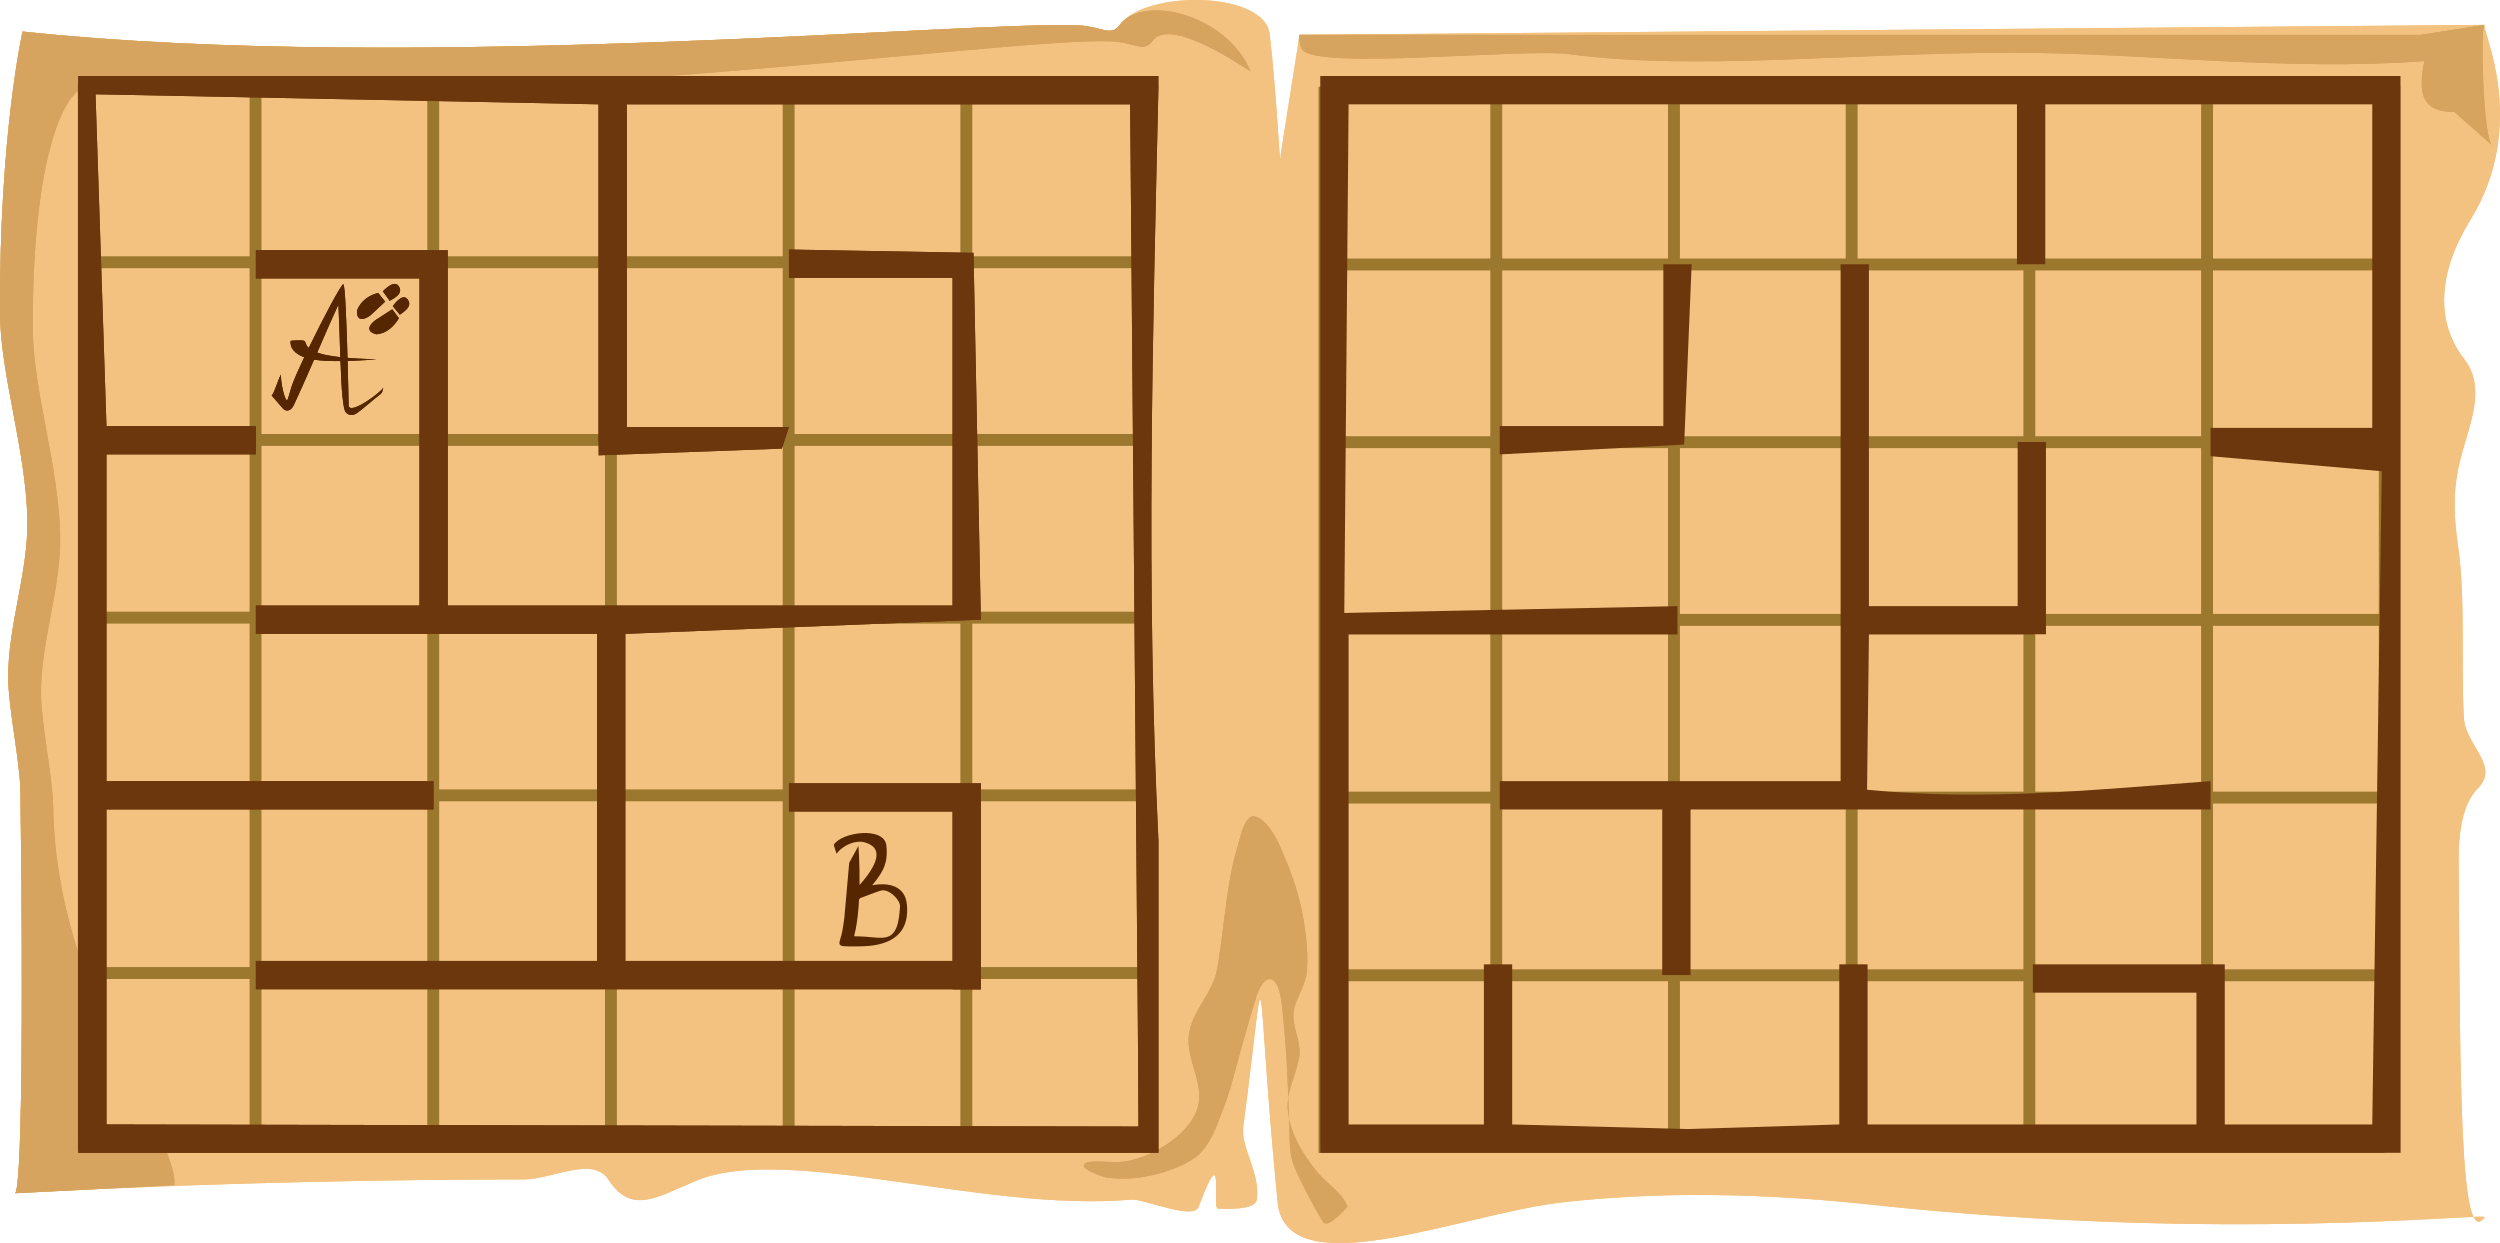 <?xml version="1.0" encoding="UTF-8" standalone="no"?>
<!-- Created with Inkscape (http://www.inkscape.org/) -->

<svg
   width="372.82mm"
   height="185.377mm"
   viewBox="0 0 372.82 185.377"
   version="1.1"
   id="svg1138"
   inkscape:version="1.1.1 (3bf5ae0d25, 2021-09-20)"
   sodipodi:docname="2022-UZ-03-taskbody.svg"
   xmlns:inkscape="http://www.inkscape.org/namespaces/inkscape"
   xmlns:sodipodi="http://sodipodi.sourceforge.net/DTD/sodipodi-0.dtd"
   xmlns="http://www.w3.org/2000/svg"
   xmlns:svg="http://www.w3.org/2000/svg"
   xmlns:serif="http://www.serif.com/">
  <sodipodi:namedview
     id="namedview1140"
     pagecolor="#ffffff"
     bordercolor="#666666"
     borderopacity="1.0"
     inkscape:pageshadow="2"
     inkscape:pageopacity="0.0"
     inkscape:pagecheckerboard="0"
     inkscape:document-units="mm"
     showgrid="false"
     inkscape:zoom="0.66368547"
     inkscape:cx="778.23009"
     inkscape:cy="220.73709"
     inkscape:window-width="1680"
     inkscape:window-height="1027"
     inkscape:window-x="1912"
     inkscape:window-y="-8"
     inkscape:window-maximized="1"
     inkscape:current-layer="layer1" />
  <defs
     id="defs1135" />
  <g
     inkscape:label="Ebene 1"
     inkscape:groupmode="layer"
     id="layer1"
     transform="translate(100.698,37.275)">
    <path
       d="m -97.332,-32.576 c 57.922,6.219 141.666,-1.661 157.586,-0.904 3.416,0.162 4.683,1.742 6.042,-0.087 3.918,-5.277 21.611,-5.01 22.348,1.368 1.251,10.832 1.501,21.457 1.656,17.901 l 2.806,-17.783 176.708,-1.486 c -0.505,0.69 6.744,14.735 -2.148,29.149 -4.823,7.821 -5.178,15.175 -0.892,20.677 3.387,4.347 0.762,9.749 -0.524,14.797 -1.061,4.155 -1.164,7.777 -0.394,13.06 1.156,7.961 0.405,17.726 0.884,25.719 0.243,4.094 5.45,7.09 2.04,10.5 -2.416,2.414 -2.844,7.189 -2.823,10.48 0.22,33.185 0.132,58.553 3.884,53.438 0.55,-0.749 -38.701,3.828 -91.149,-1.842 -16.523,-1.786 -31.996,-2.012 -46.429,-0.378 -14.976,1.696 -41.179,12.801 -42.436,-0.062 -3.517,-35.989 -1.365,-39.834 -5.104,-11.294 -0.425,3.248 2.461,6.739 2.033,10.834 -0.141,1.347 -2.669,1.603 -5.849,1.437 -0.916,-0.048 1.146,-10.989 -2.869,-0.232 -0.757,2.028 -8.234,-1.254 -10.024,-1.097 -22.076,1.945 -51.592,-8.425 -64.9,-2.812 -6.03,2.543 -9.682,5.053 -13.062,-0.161 -2.331,-3.596 -8.476,-0.045 -12.557,-0.041 -44.991,0.05 -76.695,2.162 -75.966,2.062 0.99,-0.135 1.279,-25.726 0.818,-59.956 -0.06,-4.446 -1.798,-12.338 -1.818,-16.911 -0.036,-7.955 3.015,-15.7 2.856,-23.643 -0.206,-10.321 -4.044,-21.651 -4.081,-30.771 -0.107,-26.676 3.364,-41.964 3.364,-41.964 z"
       style="clip-rule:evenodd;fill:#f3c280;fill-rule:evenodd;stroke-width:0.265;stroke-linejoin:round;stroke-miterlimit:2"
       id="path2" />
    <path
       d="m -97.332,-32.576 c 57.922,6.219 141.666,-1.661 157.586,-0.904 3.416,0.162 4.683,1.742 6.042,-0.087 3.918,-5.277 21.611,-5.01 22.348,1.368 1.251,10.832 1.501,21.457 1.656,17.901 l 2.806,-17.783 176.708,-1.486 c -0.505,0.69 6.744,14.735 -2.148,29.149 -4.823,7.821 -5.178,15.175 -0.892,20.677 3.387,4.347 0.762,9.749 -0.524,14.797 -1.061,4.155 -1.164,7.777 -0.394,13.06 1.156,7.961 0.405,17.726 0.884,25.719 0.243,4.094 5.45,7.09 2.04,10.5 -2.416,2.414 -2.844,7.189 -2.823,10.48 0.22,33.185 0.132,58.553 3.884,53.438 0.55,-0.749 -38.701,3.828 -91.149,-1.842 -16.523,-1.786 -31.996,-2.012 -46.429,-0.378 -14.976,1.696 -41.179,12.801 -42.436,-0.062 -3.517,-35.989 -1.365,-39.834 -5.104,-11.294 -0.425,3.248 2.461,6.739 2.033,10.834 -0.141,1.347 -2.669,1.603 -5.849,1.437 -0.916,-0.048 1.146,-10.989 -2.869,-0.232 -0.757,2.028 -8.234,-1.254 -10.024,-1.097 -22.076,1.945 -51.592,-8.425 -64.9,-2.812 -6.03,2.543 -9.682,5.053 -13.062,-0.161 -2.331,-3.596 -8.476,-0.045 -12.557,-0.041 -44.991,0.05 -76.695,2.162 -75.966,2.062 0.99,-0.135 1.279,-25.726 0.818,-59.956 -0.06,-4.446 -1.798,-12.338 -1.818,-16.911 -0.036,-7.955 3.015,-15.7 2.856,-23.643 -0.206,-10.321 -4.044,-21.651 -4.081,-30.771 -0.107,-26.676 3.364,-41.964 3.364,-41.964 z"
       style="clip-rule:evenodd;fill:#f3c280;fill-rule:evenodd;stroke-width:0.265;stroke-linejoin:round;stroke-miterlimit:2"
       id="path12" />
    <path
       d="m 100.251,142.69 c -0.81,-2.172 -2.999,-3.346 -4.389,-5.05 -2.218,-2.719 -4.046,-5.559 -4.487,-9.083 -0.352,-2.819 1.104,-5.291 1.642,-7.975 0.514,-2.566 -1.334,-4.932 -0.704,-7.505 0.38,-1.553 1.744,-3.755 1.876,-5.395 0.151,-1.858 0.062,-3.74 -0.169,-5.589 -0.638,-5.103 -1.738,-8.411 -3.81,-13.096 -0.609,-1.376 -2.062,-4.241 -3.939,-4.537 -0.809,-0.128 -1.572,1.551 -1.703,2.003 -0.657,2.255 -1.339,4.513 -1.756,6.825 -0.833,4.614 -1.198,9.304 -1.992,13.924 -0.621,3.612 -3.764,6.205 -4.222,9.851 -0.48,3.817 2.582,7.488 1.173,11.258 -1.401,3.748 -6.351,6.694 -10.086,7.505 -1.923,0.418 -3.909,-0.014 -5.839,0.154 -0.305,0.026 -0.651,0.115 -0.851,0.347 -0.671,0.779 3.004,1.951 3.161,1.974 2.488,0.366 4.587,0.216 7.024,-0.337 2.088,-0.474 4.804,-1.41 6.522,-2.743 1.435,-1.113 2.497,-3.185 3.134,-4.816 2.423,-6.207 2.151,-6.384 3.971,-12.767 0.644,-2.257 1.283,-4.517 2.005,-6.75 0.201,-0.623 0.878,-1.945 1.609,-2.124 1.745,-0.425 2.056,3.891 2.109,4.405 0.73,7.136 0.768,10.105 1.038,17.285 0.064,1.708 -0.011,3.937 0.51,5.605 0.592,1.895 3.498,7.277 4.56,8.931 0.682,1.061 3.612,-2.303 3.612,-2.303 z"
       style="clip-rule:evenodd;fill:#d6a45f;fill-rule:evenodd;stroke-width:0.265;stroke-linejoin:round;stroke-miterlimit:2"
       id="path22" />
    <path
       d="m 100.251,142.69 c -0.81,-2.172 -2.999,-3.346 -4.389,-5.05 -2.218,-2.719 -4.046,-5.559 -4.487,-9.083 -0.352,-2.819 1.104,-5.291 1.642,-7.975 0.514,-2.566 -1.334,-4.932 -0.704,-7.505 0.38,-1.553 1.744,-3.755 1.876,-5.395 0.151,-1.858 0.062,-3.74 -0.169,-5.589 -0.638,-5.103 -1.738,-8.411 -3.81,-13.096 -0.609,-1.376 -2.062,-4.241 -3.939,-4.537 -0.809,-0.128 -1.572,1.551 -1.703,2.003 -0.657,2.255 -1.339,4.513 -1.756,6.825 -0.833,4.614 -1.198,9.304 -1.992,13.924 -0.621,3.612 -3.764,6.205 -4.222,9.851 -0.48,3.817 2.582,7.488 1.173,11.258 -1.401,3.748 -6.351,6.694 -10.086,7.505 -1.923,0.418 -3.909,-0.014 -5.839,0.154 -0.305,0.026 -0.651,0.115 -0.851,0.347 -0.671,0.779 3.004,1.951 3.161,1.974 2.488,0.366 4.587,0.216 7.024,-0.337 2.088,-0.474 4.804,-1.41 6.522,-2.743 1.435,-1.113 2.497,-3.185 3.134,-4.816 2.423,-6.207 2.151,-6.384 3.971,-12.767 0.644,-2.257 1.283,-4.517 2.005,-6.75 0.201,-0.623 0.878,-1.945 1.609,-2.124 1.745,-0.425 2.056,3.891 2.109,4.405 0.73,7.136 0.768,10.105 1.038,17.285 0.064,1.708 -0.011,3.937 0.51,5.605 0.592,1.895 3.498,7.277 4.56,8.931 0.682,1.061 3.612,-2.303 3.612,-2.303 z"
       style="clip-rule:evenodd;fill:#d6a45f;fill-rule:evenodd;stroke-width:0.265;stroke-linejoin:round;stroke-miterlimit:2"
       id="path32" />
    <path
       d="m -74.698,139.46 c -3.664,0.189 -23.959,1.233 -23.774,1.208 0.99,-0.135 1.279,-25.726 0.818,-59.956 -0.06,-4.446 -1.798,-12.338 -1.818,-16.911 -0.036,-7.955 3.015,-15.7 2.856,-23.643 -0.206,-10.321 -4.044,-21.651 -4.081,-30.771 -0.107,-26.676 3.364,-41.964 3.364,-41.964 57.922,6.219 141.666,-1.661 157.586,-0.904 3.416,0.162 4.683,1.742 6.042,-0.087 3.415,-4.598 15.93,-1.638 19.503,6.942 -2.752,-1.746 -12.103,-7.939 -14.611,-4.561 -1.358,1.829 -2.626,0.25 -6.041,0.087 -15.081,-0.718 -95.624,11.061 -152.68,6.815 -3.174,-0.236 -8.377,9.377 -8.27,36.053 0.037,9.119 3.875,20.449 4.081,30.771 0.158,7.943 -2.892,15.688 -2.856,23.643 0.021,4.573 1.759,12.465 1.819,16.911 0.374,27.798 18.652,48.972 18.063,56.367 z m 167.684,-170.792 0.119,-0.75 167.133,0.008 9.575,-1.494 c -0.656,0.399 -0.201,16.976 1.132,17.966 l -5.659,-4.99 c -5.265,0.083 -5.265,-3.463 -4.45,-7.571 -20.809,1.555 -41.831,-1.25 -61.532,-1.244 -24.053,0.007 -47.091,2.734 -65.841,0.227 -7.072,-0.946 -37.259,2.384 -39.929,-0.64 -0.366,-0.415 -0.253,-1.054 -0.548,-1.513 z"
       style="clip-rule:evenodd;fill:#d6a45f;fill-rule:evenodd;stroke-width:0.265;stroke-linejoin:round;stroke-miterlimit:2"
       id="path42" />
    <path
       d="m -74.698,139.46 c -3.664,0.189 -23.959,1.233 -23.774,1.208 0.99,-0.135 1.279,-25.726 0.818,-59.956 -0.06,-4.446 -1.798,-12.338 -1.818,-16.911 -0.036,-7.955 3.015,-15.7 2.856,-23.643 -0.206,-10.321 -4.044,-21.651 -4.081,-30.771 -0.107,-26.676 3.364,-41.964 3.364,-41.964 57.922,6.219 141.666,-1.661 157.586,-0.904 3.416,0.162 4.683,1.742 6.042,-0.087 3.415,-4.598 15.93,-1.638 19.503,6.942 -2.752,-1.746 -12.103,-7.939 -14.611,-4.561 -1.358,1.829 -2.626,0.25 -6.041,0.087 -15.081,-0.718 -95.624,11.061 -152.68,6.815 -3.174,-0.236 -8.377,9.377 -8.27,36.053 0.037,9.119 3.875,20.449 4.081,30.771 0.158,7.943 -2.892,15.688 -2.856,23.643 0.021,4.573 1.759,12.465 1.819,16.911 0.374,27.798 18.652,48.972 18.063,56.367 z m 167.684,-170.792 0.119,-0.75 167.133,0.008 9.575,-1.494 c -0.656,0.399 -0.201,16.976 1.132,17.966 l -5.659,-4.99 c -5.265,0.083 -5.265,-3.463 -4.45,-7.571 -20.809,1.555 -41.831,-1.25 -61.532,-1.244 -24.053,0.007 -47.091,2.734 -65.841,0.227 -7.072,-0.946 -37.259,2.384 -39.929,-0.64 -0.366,-0.415 -0.253,-1.054 -0.548,-1.513 z"
       style="clip-rule:evenodd;fill:#d6a45f;fill-rule:evenodd;stroke-width:0.265;stroke-linejoin:round;stroke-miterlimit:2"
       id="path52" />
    <g
       id="g78"
       transform="matrix(0.265,0,0,0.265,-93.667,-31.443)"
       style="clip-rule:evenodd;fill-rule:evenodd;stroke-linejoin:round;stroke-miterlimit:2">
      <rect
         id="rect62"
         x="17.271"
         y="25.568"
         width="600"
         height="600"
         style="fill:#9b782e;fill-rule:nonzero" />
      <g
         id="g76">
        <rect
           id="rect4"
           x="320.62"
           y="28.917"
           width="93.303"
           height="93.303"
           style="fill:#f3c280" />
        <rect
           id="rect6"
           x="220.62"
           y="28.917"
           width="93.303"
           height="93.303"
           style="fill:#f3c280" />
        <rect
           id="rect8"
           x="120.62"
           y="28.917"
           width="93.303"
           height="93.303"
           style="fill:#f3c280" />
        <rect
           id="rect10"
           x="20.62"
           y="28.917"
           width="93.303"
           height="93.303"
           style="fill:#f3c280" />
        <rect
           id="rect12"
           x="420.62"
           y="28.917"
           width="93.303"
           height="93.303"
           style="fill:#f3c280" />
        <rect
           id="rect14"
           x="520.62"
           y="28.917"
           width="93.303"
           height="93.303"
           style="fill:#f3c280" />
        <rect
           id="rect16"
           x="320.62"
           y="128.917"
           width="93.303"
           height="93.303"
           style="fill:#f3c280" />
        <rect
           id="rect18"
           x="220.62"
           y="128.917"
           width="93.303"
           height="93.303"
           style="fill:#f3c280" />
        <rect
           id="rect20"
           x="120.62"
           y="128.917"
           width="93.303"
           height="93.303"
           style="fill:#f3c280" />
        <rect
           id="rect22"
           x="20.62"
           y="128.917"
           width="93.303"
           height="93.303"
           style="fill:#f3c280" />
        <rect
           id="rect24"
           x="420.62"
           y="128.917"
           width="93.303"
           height="93.303"
           style="fill:#f3c280" />
        <rect
           id="rect26"
           x="520.62"
           y="128.917"
           width="93.303"
           height="93.303"
           style="fill:#f3c280" />
        <rect
           id="rect28"
           x="320.62"
           y="228.917"
           width="93.303"
           height="93.303"
           style="fill:#f3c280" />
        <rect
           id="rect30"
           x="220.62"
           y="228.917"
           width="93.303"
           height="93.303"
           style="fill:#f3c280" />
        <rect
           id="rect32"
           x="120.62"
           y="228.917"
           width="93.303"
           height="93.303"
           style="fill:#f3c280" />
        <rect
           id="rect34"
           x="20.62"
           y="228.917"
           width="93.303"
           height="93.303"
           style="fill:#f3c280" />
        <rect
           id="rect36"
           x="420.62"
           y="228.917"
           width="93.303"
           height="93.303"
           style="fill:#f3c280" />
        <rect
           id="rect38"
           x="520.62"
           y="228.917"
           width="93.303"
           height="93.303"
           style="fill:#f3c280" />
        <rect
           id="rect40"
           x="320.62"
           y="328.917"
           width="93.303"
           height="93.303"
           style="fill:#f3c280" />
        <rect
           id="rect42"
           x="220.62"
           y="328.917"
           width="93.303"
           height="93.303"
           style="fill:#f3c280" />
        <rect
           id="rect44"
           x="120.62"
           y="328.917"
           width="93.303"
           height="93.303"
           style="fill:#f3c280" />
        <rect
           id="rect46"
           x="20.62"
           y="328.917"
           width="93.303"
           height="93.303"
           style="fill:#f3c280" />
        <rect
           id="rect48"
           x="420.62"
           y="328.917"
           width="93.303"
           height="93.303"
           style="fill:#f3c280" />
        <rect
           id="rect50"
           x="520.62"
           y="328.917"
           width="93.303"
           height="93.303"
           style="fill:#f3c280" />
        <rect
           id="rect52"
           x="320.62"
           y="428.917"
           width="93.303"
           height="93.303"
           style="fill:#f3c280" />
        <rect
           id="rect54"
           x="220.62"
           y="428.917"
           width="93.303"
           height="93.303"
           style="fill:#f3c280" />
        <rect
           id="rect56"
           x="120.62"
           y="428.917"
           width="93.303"
           height="93.303"
           style="fill:#f3c280" />
        <rect
           id="rect58"
           x="20.62"
           y="428.917"
           width="93.303"
           height="93.303"
           style="fill:#f3c280" />
        <rect
           id="rect60"
           x="420.62"
           y="428.917"
           width="93.303"
           height="93.303"
           style="fill:#f3c280" />
        <rect
           id="rect93"
           x="520.62"
           y="428.917"
           width="93.303"
           height="93.303"
           style="fill:#f3c280" />
        <rect
           id="rect64"
           x="320.62"
           y="528.917"
           width="93.303"
           height="93.303"
           style="fill:#f3c280" />
        <rect
           id="rect66"
           x="220.62"
           y="528.917"
           width="93.303"
           height="93.303"
           style="fill:#f3c280" />
        <rect
           id="rect68"
           x="120.62"
           y="528.917"
           width="93.303"
           height="93.303"
           style="fill:#f3c280" />
        <rect
           id="rect70"
           x="20.62"
           y="528.917"
           width="93.303"
           height="93.303"
           style="fill:#f3c280" />
        <rect
           id="rect72"
           x="420.62"
           y="528.917"
           width="93.303"
           height="93.303"
           style="fill:#f3c280" />
        <rect
           id="rect74"
           x="520.62"
           y="528.917"
           width="93.303"
           height="93.303"
           style="fill:#f3c280" />
      </g>
    </g>
    <g
       transform="matrix(0.17,0,0,0.2,-91.308,-33.961)"
       id="g185"
       style="clip-rule:evenodd;fill-rule:evenodd;stroke-linejoin:round;stroke-miterlimit:2">
      <path
         d="m 282.643,208.318 -6.162,-6.492 c -7.678,1.722 -14.993,5.54 -18.54,12.991 -0.659,7.977 5.375,7.801 11.883,3.688 z"
         style="fill:#562600"
         id="path183"
         sodipodi:nodetypes="ccccc" />
    </g>
    <g
       transform="matrix(0.17,0,0,0.2,-91.308,-33.961)"
       id="g213"
       style="clip-rule:evenodd;fill-rule:evenodd;stroke-linejoin:round;stroke-miterlimit:2">
      <path
         d="m 282.643,208.318 -6.162,-6.492 c -7.678,1.722 -14.993,5.54 -18.54,12.991 -0.659,7.977 5.375,7.801 11.883,3.688 z"
         style="fill:#562600"
         id="path211"
         sodipodi:nodetypes="ccccc" />
    </g>
    <g
       transform="matrix(0.052,-0.162,-0.191,-0.061,-16.953,67.468)"
       id="g297"
       style="clip-rule:evenodd;fill-rule:evenodd;stroke-linejoin:round;stroke-miterlimit:2">
      <path
         d="m 283.113,209.253 -5.789,-6.774 c -7.678,1.721 -15.836,4.887 -19.383,12.338 -0.659,7.977 5.375,7.801 11.883,3.688 z"
         style="fill:#562600"
         id="path295"
         sodipodi:nodetypes="ccccc" />
    </g>
    <g
       transform="matrix(0.052,-0.162,-0.191,-0.061,-16.953,67.468)"
       id="g395"
       style="clip-rule:evenodd;fill-rule:evenodd;stroke-linejoin:round;stroke-miterlimit:2">
      <path
         d="m 283.113,209.253 -5.789,-6.774 c -7.678,1.721 -15.836,4.887 -19.383,12.338 -0.659,7.977 5.375,7.801 11.883,3.688 z"
         style="fill:#562600"
         id="path393"
         sodipodi:nodetypes="ccccc" />
    </g>
    <g
       id="rect821"
       serif:id="rect82"
       transform="matrix(0.265,0,0,0.265,-71.696,-11.416)"
       style="clip-rule:evenodd;fill-rule:evenodd;stroke-linejoin:round;stroke-miterlimit:2">
      <path
         d="m -65.458,-54.803 v 600 h 0.045 v 5.939 H 542.482 V 375.839 c -7.067,-144.788 -3.247,-284.615 0,-424.703 h -0.047 v -5.939 z m 9.781,10.282 283.03,5.657 v 190 h 0.086 v 7.534 l 103.11,-3.793 3.993,-12.147 h -91.25 V -38.864 h 283.25 l 4.806,575.237 -580.866,-1.176 V 357.933 h 184.06 v -15.937 h -184.06 v -183.86 h 84.06 v -15.939 h -84.06 z m 390.219,87.353 v 15.939 h 92.061 V 243.197 H 142.542 V 43.209 h -8 v -0.012 h -100 v 15.939 h 92.061 V 243.197 H 34.542 v 15.939 h 192 v 184.061 h -192 v 15.939 h 392.061 v 0.084 h 15.939 V 343.195 h -8 v -0.012 h -100 v 15.94 h 92.061 v 84.074 H 242.482 V 259.136 l 199.98,-8 h 0.081 l -4.141,-206.44 z"
         style="fill:#6d370d;fill-rule:nonzero"
         id="path401" />
    </g>
    <g
       id="rect824"
       serif:id="rect82"
       transform="matrix(0.265,0,0,0.265,-71.696,-11.416)"
       style="clip-rule:evenodd;fill-rule:evenodd;stroke-linejoin:round;stroke-miterlimit:2">
      <path
         d="m -65.458,-54.803 v 600 h 0.045 v 5.939 H 542.482 V 375.839 c -7.067,-144.788 -3.247,-284.615 0,-424.703 h -0.047 v -5.939 z m 9.781,10.282 283.03,5.657 v 190 h 0.086 v 7.534 l 103.11,-3.793 3.993,-12.147 h -91.25 V -38.864 h 283.25 l 4.806,575.237 -580.866,-1.176 V 357.933 h 184.06 v -15.937 h -184.06 v -183.86 h 84.06 v -15.939 h -84.06 z m 390.219,87.353 v 15.939 h 92.061 V 243.197 H 142.542 V 43.209 h -8 v -0.012 h -100 v 15.939 h 92.061 V 243.197 H 34.542 v 15.939 h 192 v 184.061 h -192 v 15.939 h 392.061 v 0.084 h 15.939 V 343.195 h -8 v -0.012 h -100 v 15.94 h 92.061 v 84.074 H 242.482 V 259.136 l 199.98,-8 h 0.081 l -4.141,-206.44 z"
         style="fill:#6d370d;fill-rule:nonzero"
         id="path410" />
    </g>
    <g
       transform="matrix(0.279,-0.028,0.024,0.243,-126.887,-32.032)"
       id="g421"
       style="clip-rule:evenodd;fill-rule:evenodd;stroke-linejoin:round;stroke-miterlimit:2">
      <path
         d="m 240.001,219.599 c -1.798,-2.226 -0.994,-3.74 -2.129,-4.64 -0.759,-0.603 -7.087,-1.011 -7.145,-0.677 -0.754,4.331 1.649,8.068 6.411,10.728 -3.949,7.553 -7.165,14.108 -8.445,17.521 -0.451,1.204 -2.414,7.506 -2.868,7.526 -1.375,0.061 -2.54,-11.934 -1.888,-15.985 -2.125,3.366 -4.263,10.416 -6.046,12.195 0,0 3.029,4.894 5.324,8.645 1.221,1.995 3.92,2.289 5.869,-1.418 3.154,-5.999 8.098,-16.087 13.123,-26.409 3.88,1.131 8.918,1.906 13.893,2.437 -0.475,8.858 -0.835,16.99 -0.792,21.962 0.034,4.005 0.204,6.901 0.46,8.106 0.273,1.288 0.844,2.009 1.189,2.353 0.425,0.426 2.336,1.895 4.911,0.395 2.211,-1.288 11.094,-8.536 13.433,-10.093 l 0.018,-0.012 c 1.434,-0.659 2.002,-3.736 2.052,-4.018 l 0.003,-0.021 -0.003,0.021 c -0.395,1.947 -18.714,14.906 -19.261,9.012 0,0 0.879,-12.559 1.797,-27.342 8.304,0.704 15.51,0.775 15.526,0.76 0.035,-0.031 -7.425,-0.945 -15.409,-2.648 1.272,-20.679 2.553,-44.787 1.623,-45.019 -1.041,-0.259 -12.422,19.37 -21.646,36.621 z m 16.228,7.532 c 0.637,-11.595 1.422,-24.04 1.73,-32.064 -2.882,5.526 -8.217,16.524 -13.732,27.865 2.872,1.652 7.337,3.058 12.002,4.199 z"
         style="fill:#562600"
         id="path419"
         sodipodi:nodetypes="cccccccccscccccsscccccccccccccc" />
    </g>
    <g
       transform="matrix(0.279,-0.028,0.024,0.243,-126.887,-32.032)"
       id="g433"
       style="clip-rule:evenodd;fill-rule:evenodd;stroke-linejoin:round;stroke-miterlimit:2">
      <path
         d="m 240.001,219.599 c -1.798,-2.226 -0.994,-3.74 -2.129,-4.64 -0.759,-0.603 -7.087,-1.011 -7.145,-0.677 -0.754,4.331 1.649,8.068 6.411,10.728 -3.949,7.553 -7.165,14.108 -8.445,17.521 -0.451,1.204 -2.414,7.506 -2.868,7.526 -1.375,0.061 -2.54,-11.934 -1.888,-15.985 -2.125,3.366 -4.263,10.416 -6.046,12.195 0,0 3.029,4.894 5.324,8.645 1.221,1.995 3.92,2.289 5.869,-1.418 3.154,-5.999 8.098,-16.087 13.123,-26.409 3.88,1.131 8.918,1.906 13.893,2.437 -0.475,8.858 -0.835,16.99 -0.792,21.962 0.034,4.005 0.204,6.901 0.46,8.106 0.273,1.288 0.844,2.009 1.189,2.353 0.425,0.426 2.336,1.895 4.911,0.395 2.211,-1.288 11.094,-8.536 13.433,-10.093 l 0.018,-0.012 c 1.434,-0.659 2.002,-3.736 2.052,-4.018 l 0.003,-0.021 -0.003,0.021 c -0.395,1.947 -18.714,14.906 -19.261,9.012 0,0 0.879,-12.559 1.797,-27.342 8.304,0.704 15.51,0.775 15.526,0.76 0.035,-0.031 -7.425,-0.945 -15.409,-2.648 1.272,-20.679 2.553,-44.787 1.623,-45.019 -1.041,-0.259 -12.422,19.37 -21.646,36.621 z m 16.228,7.532 c 0.637,-11.595 1.422,-24.04 1.73,-32.064 -2.882,5.526 -8.217,16.524 -13.732,27.865 2.872,1.652 7.337,3.058 12.002,4.199 z"
         style="fill:#562600"
         id="path431"
         sodipodi:nodetypes="cccccccccscccccsscccccccccccccc" />
    </g>
    <g
       transform="matrix(0.17,0.018,-0.021,0.199,-86.859,-38.5)"
       id="g445"
       style="clip-rule:evenodd;fill-rule:evenodd;stroke-linejoin:round;stroke-miterlimit:2">
      <path
         d="m 285.919,205.767 -6.881,-6.504 c 0,0 8.191,-9.825 13.082,-5.291 6.406,5.936 -5.645,10.902 -6.201,11.795 z"
         style="fill:#562600"
         id="path443"
         sodipodi:nodetypes="cccc" />
    </g>
    <g
       transform="matrix(0.17,0.018,-0.021,0.199,-86.859,-38.5)"
       id="g453"
       style="clip-rule:evenodd;fill-rule:evenodd;stroke-linejoin:round;stroke-miterlimit:2">
      <path
         d="m 285.919,205.767 -6.881,-6.504 c 0,0 8.191,-9.825 13.082,-5.291 6.406,5.936 -5.645,10.902 -6.201,11.795 z"
         style="fill:#562600"
         id="path451"
         sodipodi:nodetypes="cccc" />
    </g>
    <g
       transform="matrix(0.17,0.003,-0.004,0.2,-88.854,-32.368)"
       id="g461"
       style="clip-rule:evenodd;fill-rule:evenodd;stroke-linejoin:round;stroke-miterlimit:2">
      <path
         d="m 285.917,205.921 -6.305,-6.363 c 0,0 7.617,-10.12 12.508,-5.586 6.406,5.936 -5.648,11.056 -6.203,11.949 z"
         style="fill:#562600"
         id="path459"
         sodipodi:nodetypes="cccc" />
    </g>
    <g
       transform="matrix(0.17,0.003,-0.004,0.2,-88.854,-32.368)"
       id="g469"
       style="clip-rule:evenodd;fill-rule:evenodd;stroke-linejoin:round;stroke-miterlimit:2">
      <path
         d="m 285.917,205.921 -6.305,-6.363 c 0,0 7.617,-10.12 12.508,-5.586 6.406,5.936 -5.648,11.056 -6.203,11.949 z"
         style="fill:#562600"
         id="path467"
         sodipodi:nodetypes="cccc" />
    </g>
    <g
       id="g198"
       transform="matrix(0.265,0,0,0.265,91.359,-31.11)"
       style="clip-rule:evenodd;fill-rule:evenodd;stroke-linejoin:round;stroke-miterlimit:2">
      <rect
         id="path122"
         x="17.271"
         y="25.568"
         width="600"
         height="600"
         style="fill:#9b782e;fill-rule:nonzero" />
      <g
         id="g196">
        <rect
           id="rect124"
           x="320.62"
           y="28.917"
           width="93.303"
           height="93.303"
           style="fill:#f3c280" />
        <rect
           id="rect126"
           x="220.62"
           y="28.917"
           width="93.303"
           height="93.303"
           style="fill:#f3c280" />
        <rect
           id="rect128"
           x="120.62"
           y="28.917"
           width="93.303"
           height="93.303"
           style="fill:#f3c280" />
        <rect
           id="rect130"
           x="20.62"
           y="28.917"
           width="93.303"
           height="93.303"
           style="fill:#f3c280" />
        <rect
           id="rect132"
           x="420.62"
           y="28.917"
           width="93.303"
           height="93.303"
           style="fill:#f3c280" />
        <rect
           id="rect134"
           x="520.62"
           y="28.917"
           width="93.303"
           height="93.303"
           style="fill:#f3c280" />
        <rect
           id="rect136"
           x="320.62"
           y="128.917"
           width="93.303"
           height="93.303"
           style="fill:#f3c280" />
        <rect
           id="rect138"
           x="220.62"
           y="128.917"
           width="93.303"
           height="93.303"
           style="fill:#f3c280" />
        <rect
           id="rect140"
           x="120.62"
           y="128.917"
           width="93.303"
           height="93.303"
           style="fill:#f3c280" />
        <rect
           id="rect1421"
           serif:id="rect142"
           x="20.62"
           y="128.917"
           width="93.303"
           height="93.303"
           style="fill:#f3c280" />
        <rect
           id="rect144"
           x="420.62"
           y="128.917"
           width="93.303"
           height="93.303"
           style="fill:#f3c280" />
        <rect
           id="rect146"
           x="520.62"
           y="128.917"
           width="93.303"
           height="93.303"
           style="fill:#f3c280" />
        <rect
           id="rect148"
           x="320.62"
           y="228.917"
           width="93.303"
           height="93.303"
           style="fill:#f3c280" />
        <rect
           id="rect150"
           x="220.62"
           y="228.917"
           width="93.303"
           height="93.303"
           style="fill:#f3c280" />
        <rect
           id="rect152"
           x="120.62"
           y="228.917"
           width="93.303"
           height="93.303"
           style="fill:#f3c280" />
        <rect
           id="rect154"
           x="20.62"
           y="228.917"
           width="93.303"
           height="93.303"
           style="fill:#f3c280" />
        <g
           id="rect156"
           transform="translate(-792.839,-45.088)">
          <rect
             x="1213.46"
             y="274.005"
             width="93.303"
             height="93.303"
             style="fill:#f3c280"
             id="rect493" />
        </g>
        <rect
           id="rect158"
           x="520.62"
           y="228.917"
           width="93.303"
           height="93.303"
           style="fill:#f3c280" />
        <rect
           id="rect160"
           x="320.62"
           y="328.917"
           width="93.303"
           height="93.303"
           style="fill:#f3c280" />
        <rect
           id="rect1621"
           serif:id="rect162"
           x="220.62"
           y="328.917"
           width="93.303"
           height="93.303"
           style="fill:#f3c280" />
        <rect
           id="rect164"
           x="120.62"
           y="328.917"
           width="93.303"
           height="93.303"
           style="fill:#f3c280" />
        <rect
           id="rect166"
           x="20.62"
           y="328.917"
           width="93.303"
           height="93.303"
           style="fill:#f3c280" />
        <rect
           id="rect168"
           x="420.62"
           y="328.917"
           width="93.303"
           height="93.303"
           style="fill:#f3c280" />
        <rect
           id="rect170"
           x="520.62"
           y="328.917"
           width="93.303"
           height="93.303"
           style="fill:#f3c280" />
        <rect
           id="rect172"
           x="320.62"
           y="428.917"
           width="93.303"
           height="93.303"
           style="fill:#f3c280" />
        <rect
           id="rect174"
           x="220.62"
           y="428.917"
           width="93.303"
           height="93.303"
           style="fill:#f3c280" />
        <rect
           id="rect176"
           x="120.62"
           y="428.917"
           width="93.303"
           height="93.303"
           style="fill:#f3c280" />
        <rect
           id="rect178"
           x="20.62"
           y="428.917"
           width="93.303"
           height="93.303"
           style="fill:#f3c280" />
        <rect
           id="rect180"
           x="420.62"
           y="428.917"
           width="93.303"
           height="93.303"
           style="fill:#f3c280" />
        <rect
           id="rect1821"
           serif:id="rect182"
           x="520.62"
           y="428.917"
           width="93.303"
           height="93.303"
           style="fill:#f3c280" />
        <rect
           id="rect184"
           x="320.62"
           y="528.917"
           width="93.303"
           height="93.303"
           style="fill:#f3c280" />
        <rect
           id="rect186"
           x="220.62"
           y="528.917"
           width="93.303"
           height="93.303"
           style="fill:#f3c280" />
        <rect
           id="rect188"
           x="120.62"
           y="528.917"
           width="93.303"
           height="93.303"
           style="fill:#f3c280" />
        <rect
           id="rect190"
           x="20.62"
           y="528.917"
           width="93.303"
           height="93.303"
           style="fill:#f3c280" />
        <rect
           id="rect192"
           x="420.62"
           y="528.917"
           width="93.303"
           height="93.303"
           style="fill:#f3c280" />
        <rect
           id="rect194"
           x="520.62"
           y="528.917"
           width="93.303"
           height="93.303"
           style="fill:#f3c280" />
      </g>
    </g>
    <g
       transform="matrix(0.271,-0.088,0.066,0.204,-421.633,92.039)"
       id="g643"
       style="clip-rule:evenodd;fill-rule:evenodd;stroke-linejoin:round;stroke-miterlimit:2">
      <path
         d="m 1485.86,691.484 c 0.83,0.41 1.67,0.803 2.49,1.173 4.56,2.035 8.61,5.176 12.3,6.177 6.18,1.672 9.47,-5.764 12.87,-17.153 1.25,-4.175 -2.6,-14.467 -7.05,-14.651 -2.9,-0.12 -8.1,0.398 -11.39,0.561 l -0.8,0.525 c -1.93,6.711 -4.14,13.437 -6.56,19.225 -0.61,1.442 -1.23,2.827 -1.86,4.143 z m 4.55,-58.33 c 4.81,-4.594 12.03,-5.043 15.98,-1.389 2.56,2.379 3.85,4.844 4.04,7.38 0.32,4.187 -2.13,8.36 -5.63,12.31 -2.29,2.582 -5.05,5.046 -7.98,7.305 3.6,-14.137 5.74,-26.104 5.74,-26.104 l -7.32,9.218 c 0,0 -10.88,34.155 -11.33,35.46 -1.35,3.91 -2.78,7.611 -4.29,10.845 -0.68,1.465 -1.53,2.814 -2.04,4.222 -0.26,0.744 -0.54,1.644 0.59,2.81 0.87,0.906 7.88,3.79 9.56,4.461 5.12,2.047 10.05,3.093 14.35,2.422 6.94,-1.087 12.89,-6.37 15.18,-20.299 0.82,-4.948 0.17,-8.809 -1.37,-11.786 -1.94,-3.768 -5.33,-6.238 -9.56,-7.584 -1.03,-0.328 -2.12,-0.586 -3.24,-0.779 2.31,-1.939 4.47,-3.99 6.33,-6.113 4.71,-5.356 6.12,-11.278 7.09,-16.864 2.4,-13.769 -20.55,-18.841 -26.08,-11.969"
         style="fill:#562600"
         id="path641"
         sodipodi:nodetypes="ccccscccccccccccccccccccccccc" />
    </g>
    <g
       id="rect2021"
       serif:id="rect202"
       transform="matrix(0.265,0,0,0.265,-71.696,-11.416)"
       style="clip-rule:evenodd;fill-rule:evenodd;stroke-linejoin:round;stroke-miterlimit:2">
      <path
         d="m 633.542,-54.803 v 600 h 0.045 v 5.939 h 607.893 v -600 h -0.05 v -5.939 z m 15.94,15.939 H 1025.6 v 90 h 15.94 v -90 h 184 v 182.061 h -91 v 15.939 l 96.35,8.47 -5.35,367.591 h -83 v -90.086 h -8 v -0.012 h -100 v 15.94 h 92.06 v 74.158 H 941.543 v -90.086 h -15.94 v 90.086 l -85.813,2.589 -98.248,-2.589 v -90.086 h -15.939 v 90.086 H 649.482 V 259.476 h 185.06 v -15.939 l -187.493,3.813 z m 177.121,90 v 91.061 h -92.061 v 15.939 l 103.775,-5.539 4.226,-101.461 z m 99.75,0 v 290.86 H 734.542 v 15.937 h 91.428 v 93.203 h 15.938 v -93.203 h 292.632 v -15.937 c -63.75,4.74 -127.07,11.409 -193.304,4.843 l 1.056,-87.363 h 92.248 v -0.138 h 7.38 V 151.136 h -15.93 v 92.401 H 942.292 V 51.136 Z"
         style="fill:#6d370d;fill-rule:nonzero"
         id="path649" />
    </g>
  </g>
</svg>
